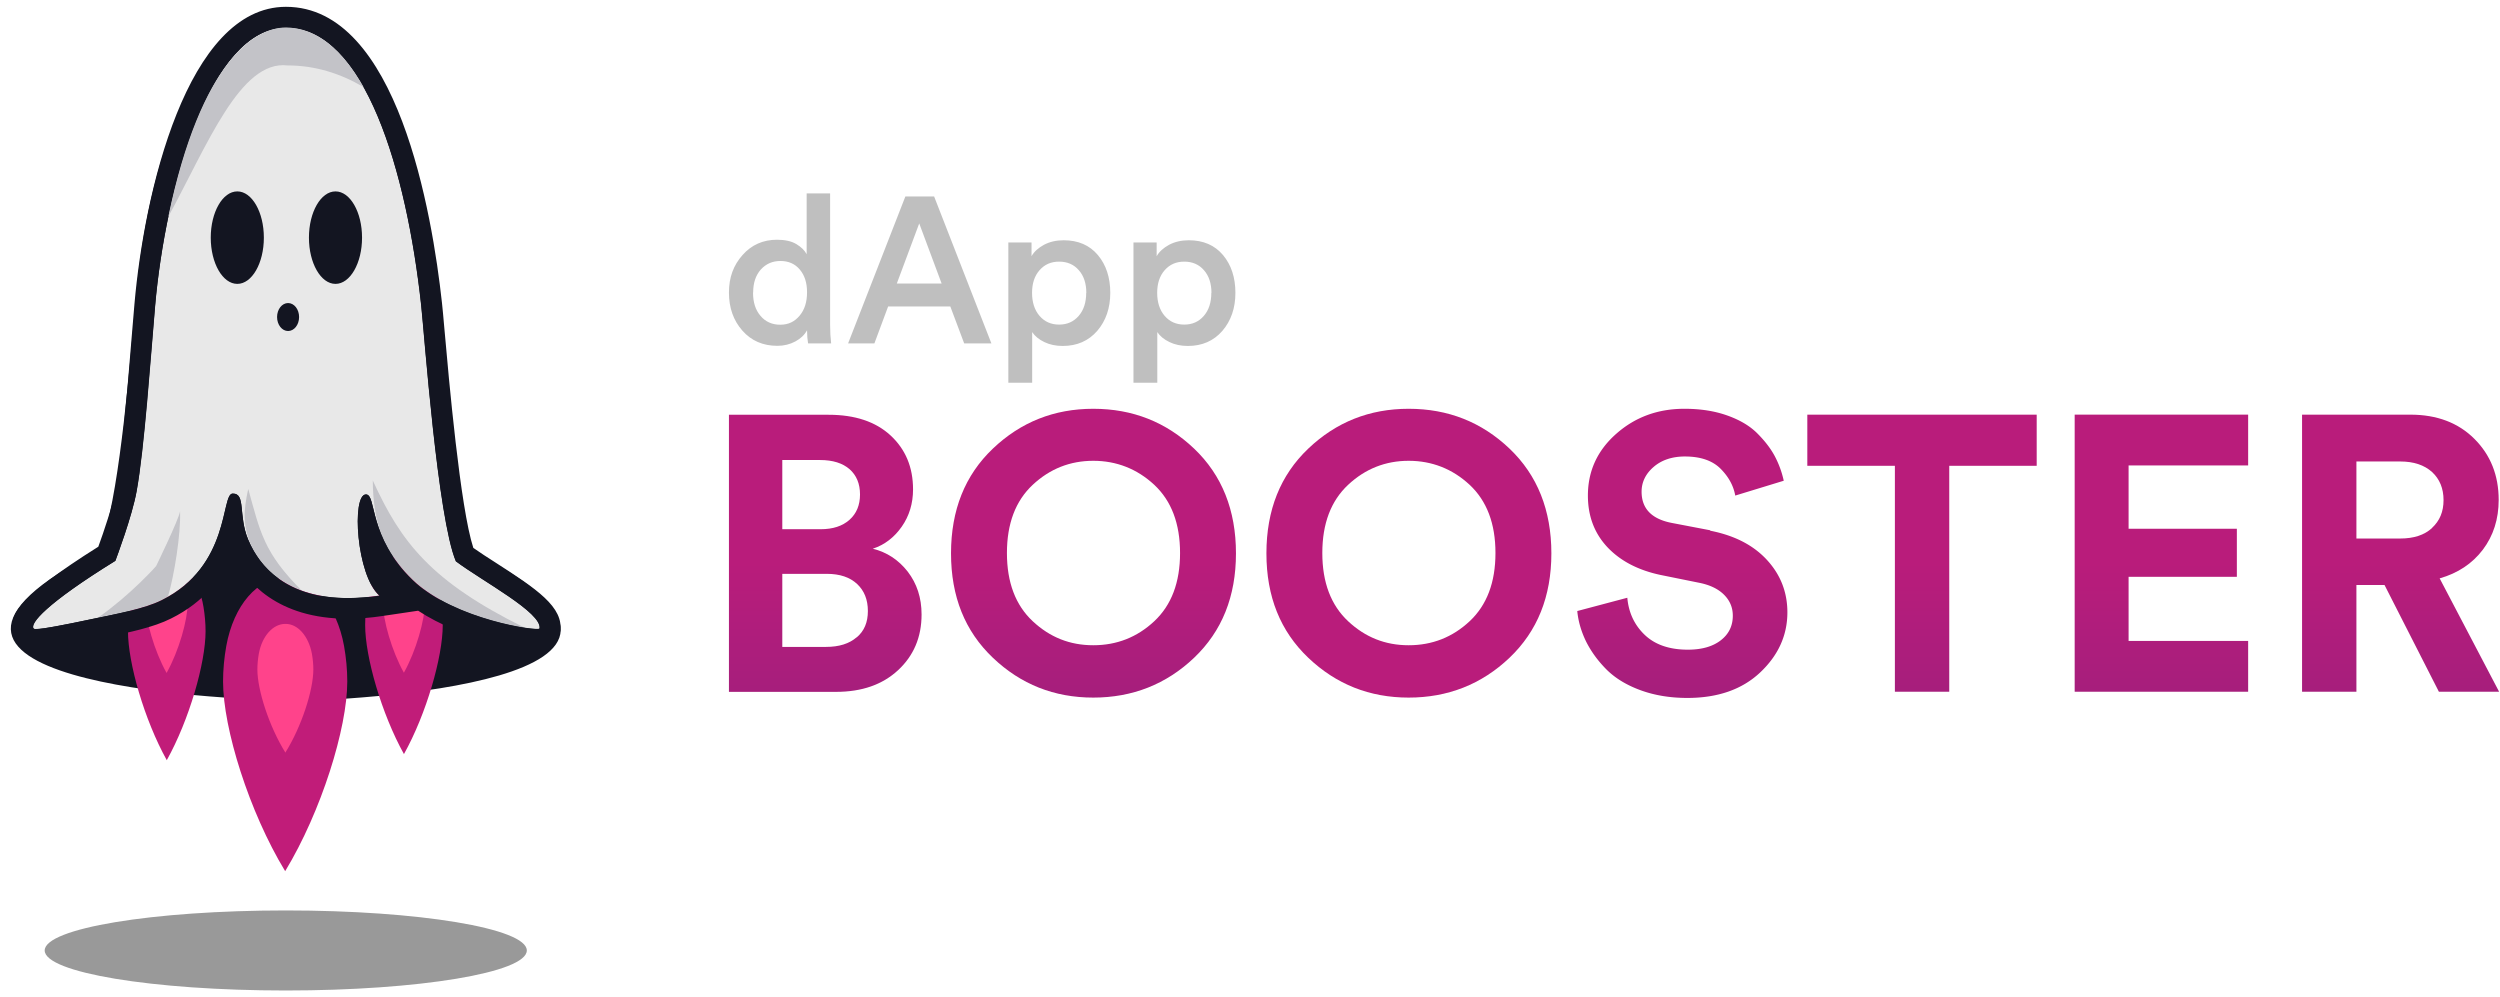 <svg width="193" height="77" fill="none" xmlns="http://www.w3.org/2000/svg"><path d="M36.48 42.583c-.13-.343-.26-.687-.37-1.041-1.29-4.204-2.02-13.252-2.48-18.488-1.06-11.847-5.19-21.562-11.57-21.916v-.079c-6.38.344-10.51 10.07-11.57 21.907-.47 5.245-1.19 14.283-2.48 18.488-.12.353-.24.707-.37 1.04-19.86 10.168 9.6 11.504 14.42 11.573v.079c4.82-.07 34.29-1.405 14.42-11.572v.01z" fill="#131521"/><path d="M31.18 58.225c1.74-3.12 3-7.51 3-9.97 0-.62-.06-1.26-.16-1.87-.35-2.14-1.52-3.59-2.82-3.58h-.03c-1.31 0-2.47 1.44-2.82 3.58-.1.62-.16 1.25-.16 1.87 0 2.46 1.26 6.84 3 9.97h-.01z" fill="#C11C79"/><path d="M31.18 51.935c.94-1.69 1.62-4.07 1.62-5.4 0-.34-.03-.68-.08-1.01-.19-1.16-.82-1.94-1.53-1.94h-.02c-.71 0-1.34.78-1.53 1.94-.06.33-.08.68-.08 1.01 0 1.33.68 3.71 1.62 5.4z" fill="#FF438B"/><path d="M12.87 58.696c1.74-3.12 3-7.51 3-9.97 0-.62-.06-1.26-.16-1.87-.35-2.14-1.52-3.59-2.82-3.58h-.03c-1.31 0-2.47 1.44-2.82 3.58-.1.62-.16 1.25-.16 1.87 0 2.46 1.26 6.84 3 9.97h-.01z" fill="#C11C79"/><path d="M12.87 51.936c.94-1.69 1.62-4.07 1.62-5.4 0-.34-.03-.68-.09-1.01-.19-1.16-.82-1.94-1.53-1.94h-.02c-.71 0-1.34.78-1.53 1.94-.06.33-.09.68-.09 1.01 0 1.33.68 3.71 1.62 5.4h.02z" fill="#FF438B"/><path d="M22.02 67.246c2.78-4.59 4.79-11.02 4.79-14.63 0-.92-.09-1.85-.25-2.75-.57-3.14-2.43-5.27-4.52-5.26h-.05c-2.09-.01-3.95 2.11-4.52 5.26-.16.9-.25 1.83-.25 2.75 0 3.61 2.01 10.05 4.79 14.63h.01z" fill="#C11C79"/><path d="M22.02 58.115c1.26-2.01 2.17-4.84 2.17-6.43 0-.4-.04-.81-.11-1.21-.26-1.38-1.1-2.32-2.04-2.31h-.02c-.94 0-1.79.93-2.04 2.31-.07.4-.11.81-.11 1.21 0 1.59.91 4.41 2.17 6.43h-.02z" fill="#FF438B"/><path d="M22.08 2.135c-5.89 0-9.31 12.38-10.1 21.47-.34 3.95-.83 11.06-1.43 14.32-.35 1.94-1.55 5.12-1.64 5.37-5.37 3.32-6.62 4.85-6.31 5.23.14.16 2.19-.25 4.58-.75 1.86-.39 3.96-.77 5.32-1.45 5.31-2.64 4.55-8.19 5.46-8.22 1.04-.03.42 1.67 1.19 3.53 1.03 2.5 3.73 5.3 10.14 4.34-1.78-1.55-2.16-7.81-1.04-7.81.84 0 .14 3.27 3.62 6.61 3.19 3.07 9.74 3.98 9.79 3.74.22-1.21-4.42-3.66-6.46-5.19-1.41-3.33-2.44-17.57-2.68-19.77-1.12-10.27-4.34-21.43-10.43-21.43l-.01.01z" fill="#E8E8E8"/><path d="M22.08 2.136c6.09 0 9.32 11.16 10.43 21.43.24 2.19 1.27 16.44 2.68 19.77 2.04 1.53 6.67 3.97 6.46 5.19 0 .02-.07.04-.2.04-1.13 0-6.71-1.02-9.58-3.78-3.48-3.35-2.78-6.61-3.62-6.61-1.12 0-.74 6.26 1.04 7.81-.88.13-1.69.19-2.44.19-4.68 0-6.81-2.38-7.7-4.54-.76-1.85-.17-3.53-1.17-3.53h-.03c-.91.03-.15 5.58-5.46 8.22-1.36.68-3.45 1.05-5.32 1.45-2.02.43-3.81.79-4.39.79-.1 0-.17-.01-.19-.04-.31-.37.94-1.91 6.31-5.23.1-.26 1.29-3.43 1.64-5.37.59-3.26 1.08-10.36 1.43-14.32.81-9.1 4.22-21.47 10.11-21.47zm0-1.61c-7.66 0-10.96 14.42-11.7 22.94-.07.84-.15 1.81-.24 2.86-.32 3.92-.72 8.81-1.17 11.3-.24 1.32-.97 3.46-1.38 4.58-6.31 3.96-6.51 5.19-6.62 5.86-.09.54.05 1.07.39 1.48.34.41.82.62 1.43.62s1.77-.2 4.72-.83l.7-.15c1.78-.37 3.63-.75 5-1.44 2.58-1.28 3.95-3.17 4.74-4.88 1.04 2.07 3.47 4.9 8.9 4.9.84 0 1.74-.07 2.67-.21l2.76-.41c3.38 2.23 8.02 3.01 9.17 3.01 1.5 0 1.76-1.23 1.79-1.37.34-1.92-1.88-3.35-4.96-5.34-.64-.41-1.25-.8-1.74-1.15-1.01-3.1-1.89-13.04-2.23-16.89-.08-.94-.15-1.66-.19-2.03-.75-6.86-3.42-22.85-12.04-22.85z" fill="#131521"/><path d="M18.32 21.916c1.132 0 2.05-1.599 2.05-3.57 0-1.972-.918-3.57-2.05-3.57-1.132 0-2.05 1.598-2.05 3.57 0 1.971.918 3.57 2.05 3.57zM25.9 21.916c1.132 0 2.05-1.599 2.05-3.57 0-1.972-.918-3.57-2.05-3.57-1.132 0-2.05 1.598-2.05 3.57 0 1.971.918 3.57 2.05 3.57z" fill="#131521"/><path opacity=".2" d="M19.16 37.766c-.35 1.59-.47 2.85.33 4.56.69 1.28 1.87 2.54 3.79 3.25-2.91-2.9-3.2-4.52-4.11-7.81h-.01zM12.97 46.056c.48-1.63 1-4.85.93-6.58-.09.62-1.85 4.23-1.85 4.23s-1.91 2.17-4.47 3.97c1.76-.37 3.65-.74 4.91-1.36.17-.08.33-.17.48-.26zM28.78 37.096c0 1.22.14 3.58 1.27 5.42.43.72 1.01 1.49 1.81 2.26 2.37 2.28 6.6 3.37 8.63 3.68-7.25-3.59-9.54-6.61-11.71-11.36z" fill="#2E3048"/><path d="M22.24 25.555c.47 0 .85-.483.85-1.08 0-.596-.38-1.08-.85-1.08s-.85.484-.85 1.08c0 .597.38 1.08.85 1.08z" fill="#131521"/><path d="M28.068 6.727c-1.584-2.815-3.572-4.602-6.024-4.602-2.28 0-6.526 2.493-9.049 14.601 3.027-5.55 5.55-12.108 9.21-11.674 2.08 0 4.037.595 5.853 1.665l.01.01z" fill="#C3C3C8"/><path opacity=".4" d="M22.06 76.466c10.278 0 18.61-1.384 18.61-3.09 0-1.707-8.332-3.09-18.61-3.09-10.278 0-18.61 1.383-18.61 3.09 0 1.706 8.332 3.09 18.61 3.09z" fill="#000"/><path d="M64.084 14.928v10.16c0 .52.03 1 .08 1.42h-1.78c-.05-.3-.08-.63-.08-1.01-.19.35-.49.64-.9.86-.41.22-.87.34-1.39.34-1.11 0-2.01-.39-2.7-1.17-.69-.78-1.04-1.76-1.04-2.94s.35-2.11 1.05-2.9c.7-.79 1.59-1.18 2.66-1.18.62 0 1.12.11 1.5.34.38.23.64.49.79.78v-4.7h1.81zm-5.95 7.66c0 .75.19 1.35.58 1.8.38.45.89.68 1.52.68s1.1-.23 1.49-.69c.39-.46.58-1.06.58-1.81s-.19-1.32-.56-1.76c-.37-.44-.87-.66-1.49-.66s-1.12.22-1.52.66c-.39.44-.59 1.03-.59 1.77l-.01.01zM74.434 26.508l-1.07-2.85h-4.8l-1.06 2.85h-2.03l4.42-11.34h2.22l4.42 11.34h-2.1zm-3.47-9.26l-1.73 4.64h3.46l-1.73-4.64zM79.684 29.548h-1.84v-10.83h1.79v1.06c.2-.35.52-.64.96-.88.44-.23.94-.35 1.52-.35 1.12 0 2 .38 2.64 1.14.64.76.96 1.74.96 2.92s-.34 2.16-1.01 2.94c-.67.77-1.56 1.16-2.66 1.16-.53 0-1.01-.1-1.42-.3-.42-.2-.73-.46-.94-.77v3.92-.01zm4.18-6.94c0-.72-.19-1.31-.58-1.75-.38-.44-.89-.66-1.52-.66s-1.12.22-1.51.66c-.39.44-.58 1.03-.58 1.75s.19 1.33.58 1.78c.39.45.89.67 1.51.67s1.12-.22 1.51-.67c.39-.45.58-1.04.58-1.78h.01zM89.344 29.548h-1.84v-10.83h1.79v1.06c.2-.35.52-.64.96-.88.44-.23.94-.35 1.52-.35 1.12 0 2 .38 2.64 1.14.64.76.96 1.74.96 2.92s-.34 2.16-1.01 2.94c-.67.77-1.56 1.16-2.66 1.16-.53 0-1.01-.1-1.42-.3-.42-.2-.73-.46-.94-.77v3.92-.01zm4.18-6.94c0-.72-.19-1.31-.58-1.75-.38-.44-.89-.66-1.52-.66s-1.12.22-1.51.66c-.39.44-.58 1.03-.58 1.75s.19 1.33.58 1.78c.39.45.89.67 1.51.67s1.12-.22 1.51-.67c.39-.45.58-1.04.58-1.78h.01z" fill="#BFBFBF"/><path d="M67.384 42.36c.906-.299 1.65-.871 2.23-1.7.582-.83.873-1.795.873-2.88 0-1.71-.581-3.095-1.735-4.163C67.598 32.55 66 32.02 63.966 32.02h-7.692v21.392h8.264c1.992 0 3.59-.556 4.795-1.675 1.205-1.12 1.812-2.547 1.812-4.3 0-1.29-.36-2.384-1.069-3.307-.717-.914-1.615-1.504-2.7-1.769h.008zm-7-6.846h2.924c.982 0 1.743.24 2.282.71.53.47.803 1.12.803 1.949 0 .828-.274 1.478-.812 1.957-.547.487-1.29.726-2.23.726h-2.958v-5.342h-.008zm5.752 13.683c-.572.496-1.358.744-2.367.744h-3.376v-5.64h3.436c1.009 0 1.786.264 2.342.786.555.52.829 1.213.829 2.085 0 .872-.282 1.547-.864 2.034v-.009z" fill="url(#prefix__paint0_linear_1106_5528)"/><path d="M84.4 31.558c-3.017 0-5.598 1.025-7.751 3.076-2.154 2.051-3.23 4.743-3.23 8.085 0 3.342 1.076 6.008 3.23 8.06 2.153 2.05 4.734 3.076 7.751 3.076 3.017 0 5.632-1.025 7.786-3.076 2.154-2.052 3.23-4.735 3.23-8.06 0-3.324-1.076-6.034-3.23-8.085-2.154-2.05-4.743-3.076-7.786-3.076zm4.71 16.4c-1.325 1.24-2.898 1.855-4.71 1.855-1.811 0-3.35-.616-4.675-1.855-1.324-1.24-1.99-2.991-1.99-5.264 0-2.274.666-4.026 1.99-5.265 1.325-1.24 2.89-1.855 4.675-1.855 1.787 0 3.376.616 4.71 1.855 1.324 1.24 1.99 2.991 1.99 5.264 0 2.274-.666 4.026-1.99 5.265z" fill="url(#prefix__paint1_linear_1106_5528)"/><path d="M108.749 31.558c-3.017 0-5.598 1.025-7.751 3.076-2.154 2.051-3.23 4.743-3.23 8.085 0 3.342 1.076 6.008 3.23 8.06 2.153 2.05 4.734 3.076 7.751 3.076 3.017 0 5.632-1.025 7.786-3.076 2.154-2.052 3.231-4.735 3.231-8.06 0-3.324-1.077-6.034-3.231-8.085-2.154-2.05-4.743-3.076-7.786-3.076zm4.709 16.4c-1.324 1.24-2.897 1.855-4.709 1.855-1.812 0-3.35-.616-4.675-1.855-1.324-1.24-1.991-2.991-1.991-5.264 0-2.274.667-4.026 1.991-5.265 1.325-1.24 2.889-1.855 4.675-1.855 1.787 0 3.376.616 4.709 1.855 1.325 1.24 1.992 2.991 1.992 5.264 0 2.274-.667 4.026-1.992 5.265z" fill="url(#prefix__paint2_linear_1106_5528)"/><path d="M132.047 40.941l-2.991-.572c-1.547-.3-2.325-1.103-2.325-2.41 0-.744.316-1.385.932-1.915.615-.53 1.427-.803 2.41-.803 1.205 0 2.119.316 2.743.932.624.623 1.009 1.316 1.145 2.085l3.744-1.145a7.422 7.422 0 00-.693-1.898c-.324-.606-.777-1.188-1.358-1.769-.582-.58-1.359-1.034-2.325-1.376-.966-.342-2.06-.512-3.291-.512-2.051 0-3.803.64-5.264 1.931-1.462 1.29-2.188 2.88-2.188 4.769 0 1.59.504 2.914 1.504 3.983 1.009 1.068 2.376 1.777 4.102 2.145l2.992.606c.82.163 1.461.47 1.914.924.453.453.675.99.675 1.615 0 .786-.307 1.419-.923 1.897-.615.479-1.461.727-2.547.727-1.427 0-2.538-.385-3.333-1.146-.795-.76-1.239-1.718-1.341-2.863l-3.863 1.026c.076.803.307 1.581.675 2.342.376.752.889 1.47 1.555 2.145.667.675 1.538 1.213 2.624 1.615 1.085.402 2.299.607 3.649.607 2.351 0 4.231-.658 5.624-1.974 1.393-1.316 2.094-2.863 2.094-4.633 0-1.547-.522-2.897-1.573-4.042s-2.513-1.897-4.401-2.265l.034-.026z" fill="url(#prefix__paint3_linear_1106_5528)"/><path d="M139.525 35.959h6.76v17.443h4.197V35.96h6.751V32.01h-17.708v3.949z" fill="url(#prefix__paint4_linear_1106_5528)"/><path d="M160.165 53.402h13.392V49.48h-9.23V44.53h8.358v-3.71h-8.358v-4.888h9.23v-3.922h-13.392v21.391z" fill="url(#prefix__paint5_linear_1106_5528)"/><path d="M188.342 44.65c1.411-.401 2.522-1.145 3.333-2.213.812-1.077 1.223-2.359 1.223-3.846 0-1.889-.624-3.461-1.872-4.709-1.248-1.248-2.897-1.871-4.948-1.871h-8.359v21.391h4.196v-8.239h2.171l4.197 8.24h4.649l-4.59-8.752zm-.589-3.888c-.59.547-1.411.812-2.462.812h-3.376v-5.948h3.376c1.043 0 1.863.273 2.462.812.589.546.888 1.264.888 2.17 0 .906-.299 1.599-.888 2.146v.008z" fill="url(#prefix__paint6_linear_1106_5528)"/><defs><linearGradient id="prefix__paint0_linear_1106_5528" x1="63.718" y1="88.34" x2="63.718" y2="25.934" gradientUnits="userSpaceOnUse"><stop stop-color="#662681"/><stop offset=".72" stop-color="#B91C7B"/></linearGradient><linearGradient id="prefix__paint1_linear_1106_5528" x1="84.418" y1="88.34" x2="84.418" y2="25.934" gradientUnits="userSpaceOnUse"><stop stop-color="#662681"/><stop offset=".72" stop-color="#B91C7B"/></linearGradient><linearGradient id="prefix__paint2_linear_1106_5528" x1="108.766" y1="1.594" x2="108.766" y2="25.934" gradientUnits="userSpaceOnUse"><stop stop-color="#662681"/><stop offset=".72" stop-color="#B91C7B"/></linearGradient><linearGradient id="prefix__paint3_linear_1106_5528" x1="129.902" y1="88.34" x2="129.902" y2="25.934" gradientUnits="userSpaceOnUse"><stop stop-color="#662681"/><stop offset=".72" stop-color="#B91C7B"/></linearGradient><linearGradient id="prefix__paint4_linear_1106_5528" x1="148.379" y1="88.34" x2="148.379" y2="25.934" gradientUnits="userSpaceOnUse"><stop stop-color="#662681"/><stop offset=".72" stop-color="#B91C7B"/></linearGradient><linearGradient id="prefix__paint5_linear_1106_5528" x1="166.865" y1="88.34" x2="166.865" y2="25.934" gradientUnits="userSpaceOnUse"><stop stop-color="#662681"/><stop offset=".72" stop-color="#B91C7B"/></linearGradient><linearGradient id="prefix__paint6_linear_1106_5528" x1="185.325" y1="88.34" x2="185.325" y2="25.934" gradientUnits="userSpaceOnUse"><stop stop-color="#662681"/><stop offset=".72" stop-color="#B91C7B"/></linearGradient></defs></svg>
